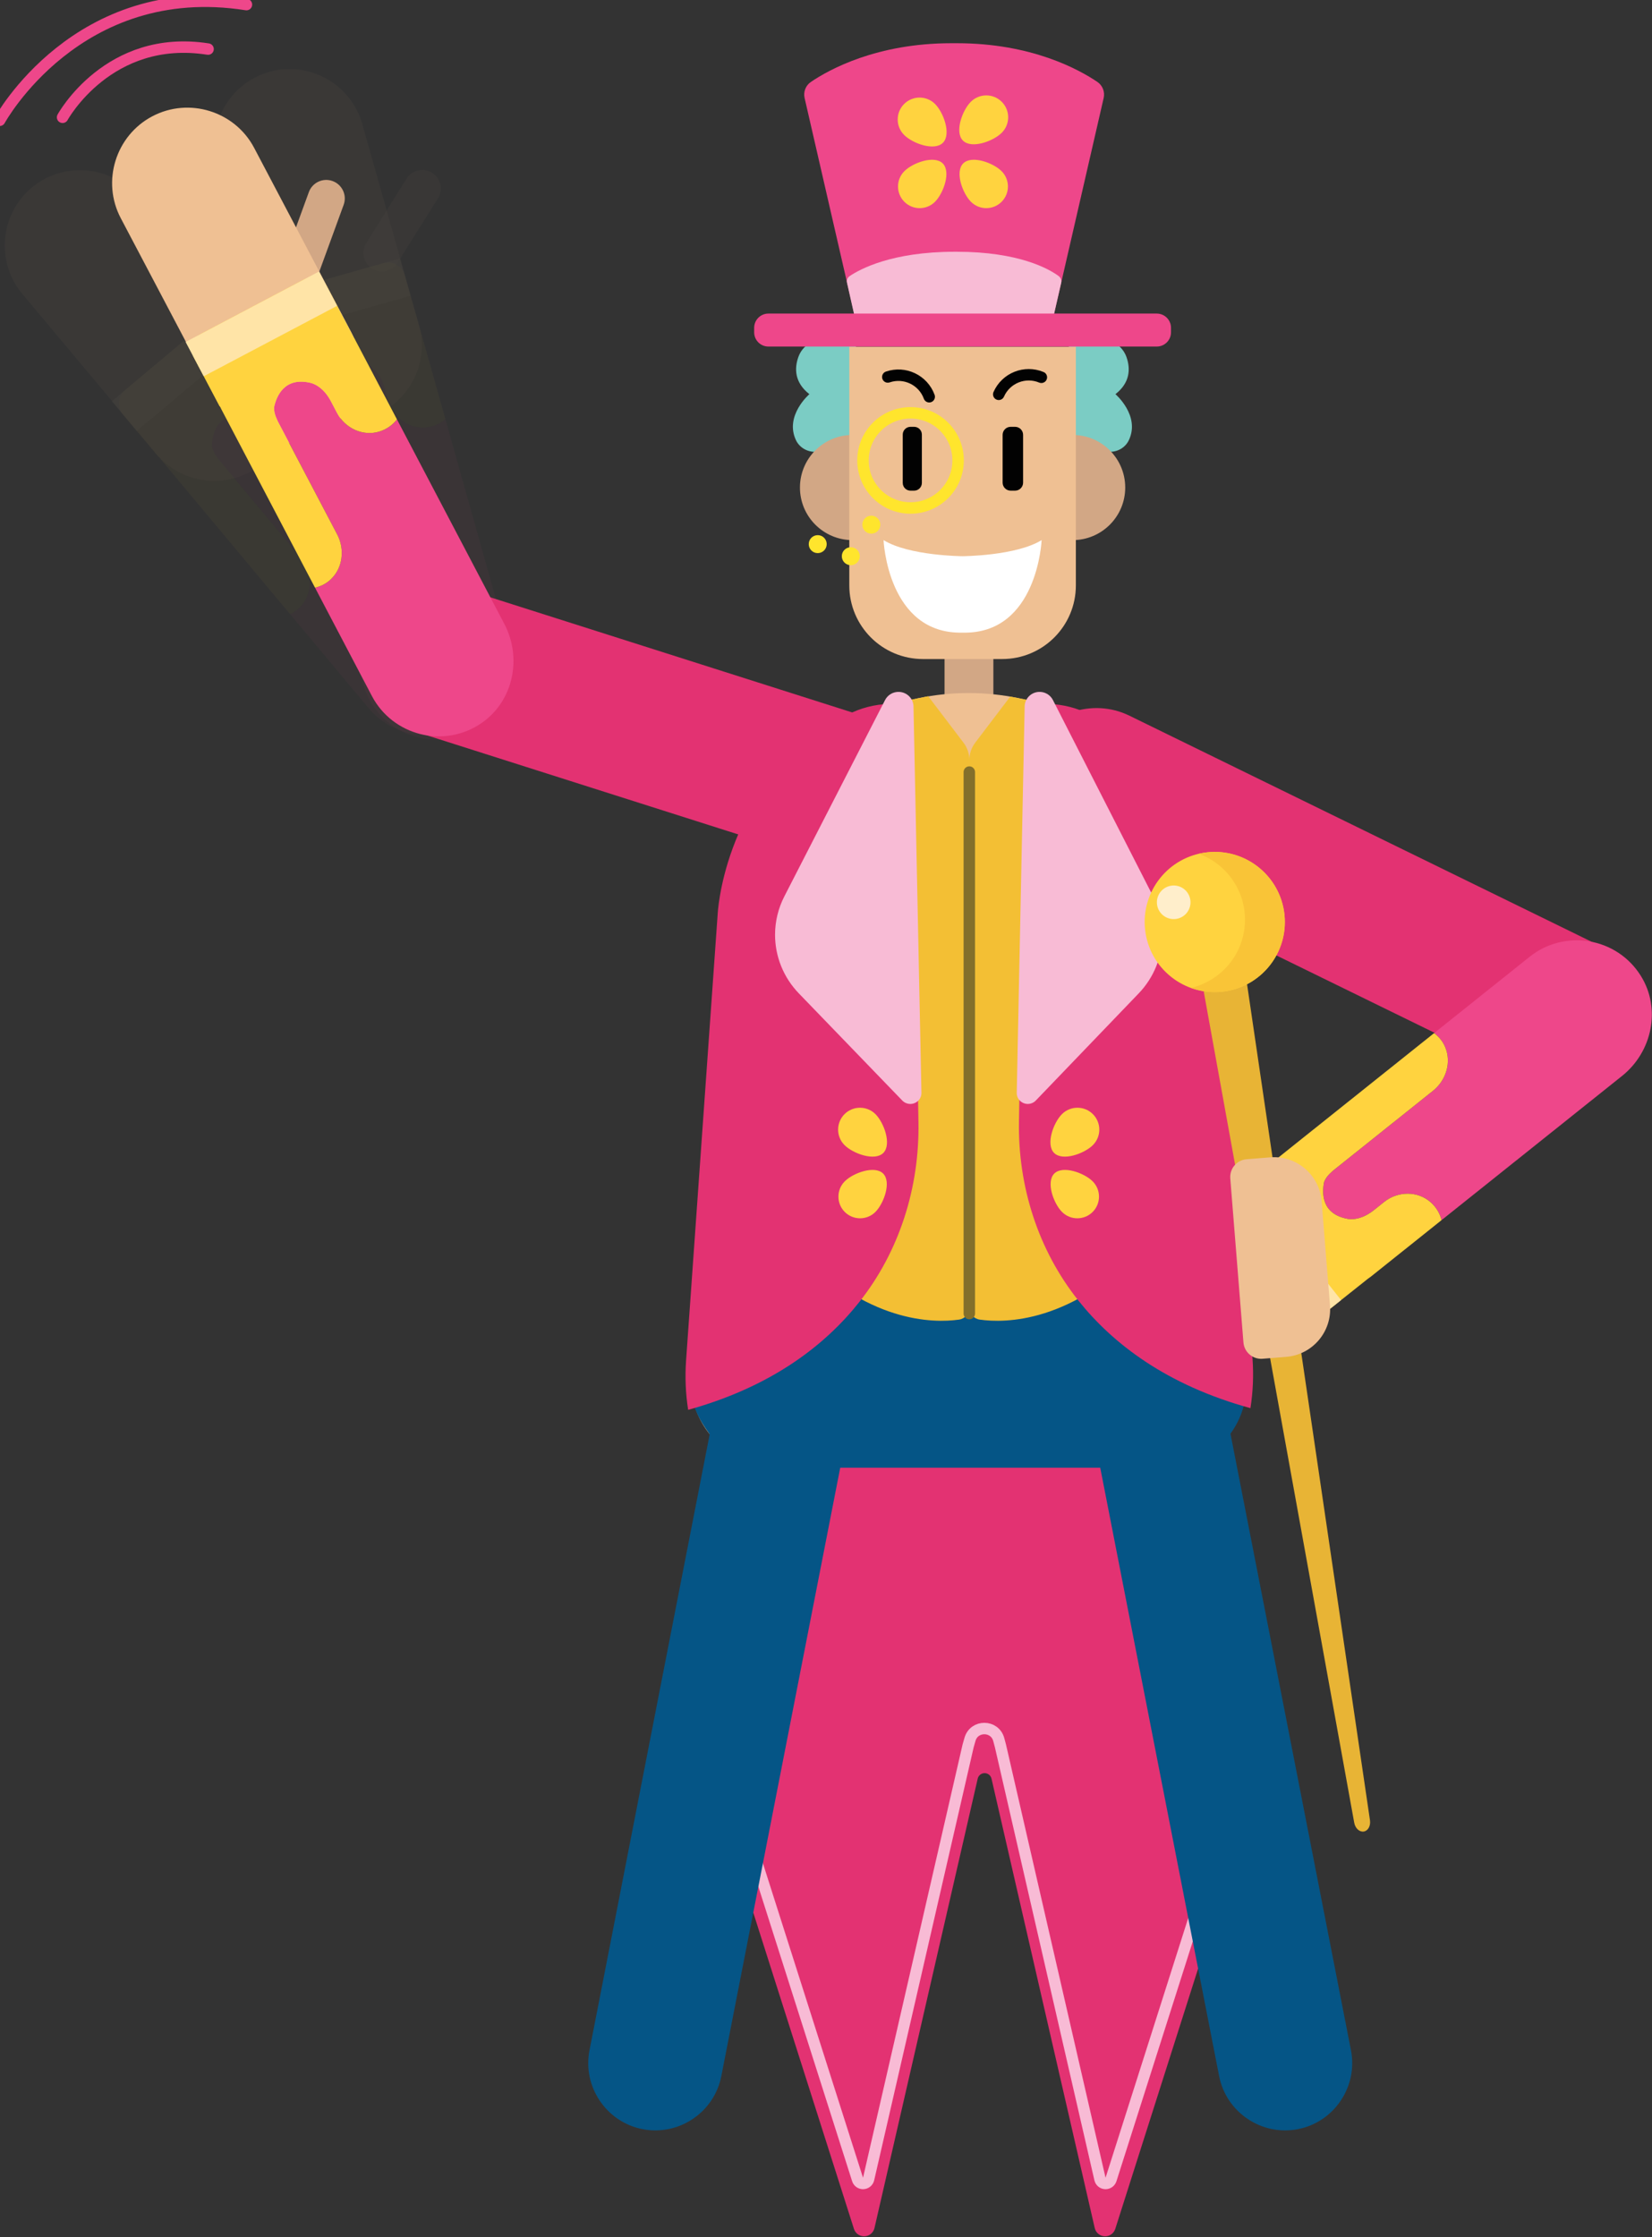 <svg width="497" height="673" viewBox="0 0 497 673" fill="none" xmlns="http://www.w3.org/2000/svg">
<rect x="0" y="0" width="497" height="673" fill="#333333" stroke="none"/>
<g clip-path="url(#clip0)">
<g opacity="0.33">
<g opacity="0.33">
<path opacity="0.33" d="M66.655 64.07C63.605 63.649 60.792 65.779 60.37 68.829L57.24 91.488C56.819 94.538 58.949 97.352 61.999 97.773C65.049 98.195 67.863 96.064 68.283 93.014L71.414 70.355C71.835 67.305 69.704 64.491 66.655 64.07Z" fill="#D2A785"/>
<path opacity="0.33" d="M9.525 56.461C-0.038 64.471 -1.308 78.849 6.703 88.411L47.046 136.572C55.057 146.134 69.434 147.404 78.997 139.394C88.559 131.383 89.829 117.006 81.818 107.444L41.475 59.283C33.464 49.721 19.087 48.451 9.525 56.461Z" fill="#EFC093"/>
<path opacity="0.33" d="M90.41 167.697L65.644 138.049C65.65 138.048 65.684 138.042 65.684 138.042C65.684 138.042 64.099 136.254 63.785 134.31C63.785 134.302 63.785 134.296 63.784 134.288C63.777 130.957 64.836 124.586 73.089 124.818C73.096 124.818 73.101 124.818 73.108 124.818C73.18 124.82 73.259 124.829 73.331 124.832C74.583 124.944 77.338 125.596 80.166 128.981C80.172 128.989 80.179 128.991 80.185 128.999L82.675 131.979C86.043 136.011 91.872 137.322 96.419 134.689C98.347 133.573 99.743 131.996 100.633 130.214C100.665 130.149 100.742 130.128 100.788 130.184C102.589 132.34 131.477 166.923 145.256 183.418C152.707 192.337 152.782 205.618 144.784 214.051C135.32 224.026 119.444 223.272 110.881 213.021L87.353 184.855C87.311 184.804 87.327 184.731 87.386 184.702C88.884 183.974 90.27 182.91 91.358 181.331C94.214 177.186 93.637 171.56 90.41 167.697Z" fill="#EE478A"/>
<path opacity="0.33" d="M100.67 130.139C99.782 131.951 98.374 133.557 96.42 134.689C91.873 137.322 86.045 136.013 82.676 131.981L80.185 128.998C80.179 128.991 80.172 128.988 80.167 128.981C77.338 125.596 74.583 124.944 73.332 124.832C73.259 124.829 73.18 124.82 73.108 124.818C73.101 124.817 73.096 124.817 73.089 124.817C64.837 124.586 63.777 130.956 63.784 134.288C63.785 134.295 63.785 134.302 63.786 134.309C64.1 136.254 65.684 138.042 65.684 138.042C65.684 138.042 65.65 138.047 65.644 138.048L90.413 167.699C93.639 171.561 94.214 177.186 91.359 181.33C90.261 182.923 88.859 183.993 87.345 184.722C87.302 184.743 87.25 184.73 87.219 184.694L48.423 138.25C48.21 137.994 48.029 137.723 47.829 137.461L47.751 137.527L36.971 124.682C35.128 122.487 35.415 119.213 37.61 117.37L64.405 94.884C66.6 93.041 69.874 93.327 71.716 95.523L82.496 108.368L82.494 108.369C82.74 108.637 82.999 108.888 83.235 109.17C83.235 109.17 99.731 128.917 100.659 130.029C100.686 130.062 100.689 130.102 100.67 130.139Z" fill="#FFD33F"/>
<path opacity="0.33" d="M68.291 91.623L33.724 120.633C33.675 120.674 33.668 120.748 33.71 120.797L41.062 129.557C41.103 129.606 41.176 129.612 41.226 129.571L75.792 100.561C75.842 100.52 75.848 100.447 75.807 100.397L68.456 91.638C68.414 91.588 68.339 91.582 68.291 91.623Z" fill="#FFE4A7"/>
</g>
</g>
<g opacity="0.33">
<g opacity="0.33">
<path opacity="0.33" d="M129.996 51.967C127.387 50.334 123.947 51.125 122.313 53.734L110.175 73.123C108.542 75.732 109.333 79.172 111.942 80.805C114.552 82.439 117.991 81.648 119.625 79.038L131.763 59.65C133.396 57.041 132.605 53.602 129.996 51.967Z" fill="#D2A785"/>
<path opacity="0.33" d="M80.997 21.623C68.993 25.013 61.944 37.609 65.334 49.613L82.409 110.074C85.799 122.079 98.394 129.127 110.399 125.737C122.403 122.347 129.452 109.751 126.061 97.747L108.987 37.286C105.597 25.281 93.001 18.233 80.997 21.623Z" fill="#EFC093"/>
<path opacity="0.33" d="M109.216 156.232L98.77 119.04C98.775 119.041 98.809 119.05 98.809 119.05C98.809 119.05 98.096 116.77 98.606 114.868C98.608 114.861 98.611 114.855 98.613 114.847C99.972 111.806 103.548 106.428 110.982 110.02C110.988 110.023 110.992 110.025 110.999 110.028C111.063 110.059 111.132 110.1 111.196 110.132C112.292 110.747 114.539 112.47 115.732 116.717C115.735 116.726 115.739 116.732 115.741 116.741L116.792 120.48C118.213 125.538 122.994 129.121 128.22 128.582C130.435 128.354 132.356 127.487 133.898 126.226C133.954 126.18 134.032 126.192 134.051 126.262C134.811 128.967 146.997 172.349 152.81 193.041C155.953 204.23 150.581 216.376 139.83 220.792C127.111 226.015 112.937 218.824 109.324 205.965L99.399 170.631C99.382 170.568 99.426 170.508 99.491 170.506C101.156 170.456 102.857 170.052 104.496 169.058C108.799 166.447 110.577 161.078 109.216 156.232Z" fill="#EE478A"/>
<path opacity="0.33" d="M133.961 126.173C132.408 127.463 130.466 128.35 128.219 128.582C122.994 129.121 118.213 125.539 116.792 120.482L115.741 116.74C115.738 116.732 115.734 116.726 115.731 116.717C114.538 112.47 112.292 110.747 111.196 110.132C111.131 110.1 111.063 110.059 110.998 110.027C110.992 110.025 110.987 110.023 110.981 110.019C103.547 106.427 99.971 111.805 98.612 114.847C98.61 114.854 98.607 114.86 98.605 114.868C98.095 116.77 98.808 119.05 98.808 119.05C98.808 119.05 98.775 119.041 98.769 119.039L109.217 156.235C110.578 161.079 108.799 166.447 104.497 169.057C102.843 170.061 101.126 170.463 99.446 170.506C99.398 170.508 99.355 170.476 99.342 170.429L82.976 112.169C82.886 111.848 82.833 111.527 82.758 111.206L82.659 111.234L78.087 95.101C77.306 92.343 78.908 89.474 81.666 88.693L115.32 79.155C118.078 78.374 120.947 79.976 121.729 82.734L126.3 98.867H126.298C126.413 99.213 126.546 99.548 126.646 99.902C126.646 99.902 133.605 124.673 133.996 126.068C134.007 126.108 133.993 126.146 133.961 126.173Z" fill="#FFD33F"/>
<path opacity="0.33" d="M120.202 77.772L76.785 90.075C76.723 90.093 76.687 90.157 76.704 90.219L79.822 101.222C79.84 101.284 79.904 101.32 79.966 101.302L123.383 89C123.445 88.982 123.481 88.918 123.464 88.856L120.346 77.854C120.328 77.792 120.264 77.754 120.202 77.772Z" fill="#FFE4A7"/>
</g>
</g>
<path d="M305.442 427.96H354.02L380.003 530.764L335.525 670.497C335.102 671.827 333.867 672.731 332.471 672.731C330.978 672.731 329.682 671.698 329.348 670.243L298.29 535.051C298.068 534.084 297.208 533.4 296.216 533.4C295.225 533.4 294.364 534.085 294.142 535.051L263.085 670.243C262.75 671.698 261.455 672.731 259.961 672.731C258.566 672.731 257.33 671.827 256.907 670.497L212.429 530.764L238.413 427.96H286.99H305.442V427.96Z" fill="#E33272"/>
<path d="M219.893 535.925L257.998 655.638C258.226 656.352 258.889 656.837 259.638 656.837C260.44 656.837 261.135 656.283 261.315 655.501L291.231 525.313C291.249 525.235 291.269 525.158 291.29 525.082L291.819 523.237C293.073 518.859 299.295 518.912 300.476 523.31L300.981 525.197L330.924 655.502C331.104 656.284 331.799 656.838 332.601 656.838C333.351 656.838 334.014 656.353 334.241 655.639L372.346 535.926" stroke="#F8BBD5" stroke-width="3.441" stroke-miterlimit="10" stroke-linecap="round" stroke-linejoin="round"/>
<path d="M298.852 196.871H284.166V209.361H298.852V196.871Z" fill="#D2A785"/>
<path d="M349.26 440.7H232.89C218.392 440.7 206.956 428.37 208.046 413.913L217.073 282.791C217.073 241.921 250.513 208.482 291.383 208.482C332.254 208.482 365.693 241.921 365.693 282.791L374.114 414.04C375.126 428.452 363.708 440.7 349.26 440.7Z" fill="#EFC093"/>
<path d="M370.969 353.123L374.93 414.855C375.361 420.986 373.526 426.713 370.182 431.285L406.438 616.785C408.571 627.693 401.39 638.362 390.482 640.495C379.573 642.627 368.905 635.446 366.772 624.538L331 441.516H252.782L217.01 624.538C214.877 635.446 204.208 642.627 193.3 640.495C182.392 638.362 175.211 627.693 177.344 616.785L213.511 431.442C210.142 426.838 207.448 421.853 207.913 415.676L212.154 354.089L370.969 353.123Z" fill="#055586"/>
<path d="M489.063 313.554C483.582 324.759 469.93 329.443 458.725 323.963L319.864 256.044C308.658 250.563 303.974 236.911 309.455 225.706C314.936 214.5 328.588 209.816 339.793 215.297L478.654 283.215C489.859 288.696 494.542 302.348 489.063 313.554Z" fill="#E33272"/>
<path d="M431.112 328.13L400.928 352.241C400.934 352.244 400.966 352.256 400.966 352.256C400.966 352.256 399.057 353.692 398.362 355.534C398.36 355.541 398.358 355.548 398.355 355.555C397.684 358.818 397.451 365.272 405.584 366.692C405.591 366.693 405.596 366.694 405.603 366.695C405.674 366.708 405.753 366.714 405.824 366.726C407.073 366.866 409.903 366.777 413.35 364.024C413.357 364.018 413.364 364.016 413.371 364.01L416.406 361.587C420.51 358.307 426.484 358.187 430.414 361.673C432.08 363.151 433.134 364.976 433.651 366.899C433.67 366.969 433.74 367.005 433.797 366.96C435.992 365.206 471.199 337.082 487.991 323.668C497.072 316.414 499.796 303.415 493.64 293.557C486.357 281.894 470.65 279.465 460.214 287.801L431.539 310.707C431.488 310.748 431.488 310.823 431.541 310.863C432.863 311.875 434.009 313.195 434.76 314.959C436.732 319.59 435.045 324.988 431.112 328.13Z" fill="#EE478A"/>
<path d="M433.672 366.979C433.164 365.026 432.104 363.171 430.415 361.672C426.485 358.186 420.512 358.306 416.408 361.584L413.371 364.01C413.364 364.016 413.357 364.018 413.35 364.023C409.903 366.776 407.073 366.865 405.824 366.725C405.753 366.714 405.673 366.707 405.603 366.695C405.596 366.693 405.591 366.692 405.584 366.691C397.451 365.271 397.684 358.818 398.355 355.555C398.358 355.547 398.359 355.541 398.361 355.534C399.057 353.691 400.966 352.255 400.966 352.255C400.966 352.255 400.934 352.243 400.928 352.241L431.114 328.127C435.046 324.987 436.733 319.589 434.761 314.959C434.003 313.18 432.843 311.851 431.505 310.835C431.466 310.806 431.413 310.808 431.376 310.837L384.093 348.607C383.834 348.815 383.603 349.045 383.354 349.262L383.29 349.182L370.165 359.617C367.922 361.401 367.548 364.666 369.333 366.91L391.102 394.29C392.886 396.534 396.151 396.906 398.395 395.123L411.52 384.687L411.518 384.685C411.813 384.472 412.117 384.277 412.404 384.048C412.404 384.048 432.508 367.989 433.64 367.085C433.672 367.06 433.683 367.02 433.672 366.979Z" fill="#FFD33F"/>
<path d="M394.259 398.262L366.175 362.939C366.134 362.889 366.143 362.816 366.194 362.775L375.145 355.658C375.195 355.618 375.268 355.627 375.308 355.677L403.393 391C403.433 391.05 403.425 391.124 403.374 391.164L394.423 398.281C394.372 398.321 394.299 398.312 394.259 398.262Z" fill="#FFE4A7"/>
<path d="M111.642 192.065C107.86 203.952 114.491 216.772 126.378 220.554L249.258 259.652C261.144 263.434 273.965 256.803 277.746 244.916C281.529 233.029 274.898 220.21 263.011 216.427L140.13 177.33C128.244 173.547 115.424 180.179 111.642 192.065Z" fill="#E33272"/>
<path d="M100.062 54.466C97.17 53.411 93.97 54.901 92.916 57.793L85.079 79.283C84.024 82.175 85.514 85.375 88.406 86.43C91.298 87.485 94.498 85.995 95.552 83.103L103.389 61.612C104.444 58.72 102.954 55.521 100.062 54.466Z" fill="#D2A785"/>
<path d="M45.821 34.984C34.785 40.798 30.512 54.585 36.327 65.621L65.611 121.205C71.425 132.241 85.212 136.513 96.248 130.699C107.284 124.884 111.556 111.098 105.742 100.062L76.458 44.478C70.644 33.442 56.857 29.17 45.821 34.984Z" fill="#EFC093"/>
<path d="M101.438 160.772L83.479 126.568C83.485 126.569 83.519 126.57 83.519 126.57C83.519 126.57 82.347 124.489 82.451 122.522C82.452 122.515 82.452 122.508 82.453 122.501C83.149 119.243 85.527 113.238 93.546 115.204C93.553 115.206 93.558 115.207 93.564 115.209C93.634 115.226 93.709 115.251 93.78 115.27C94.98 115.643 97.536 116.861 99.586 120.767C99.591 120.775 99.596 120.779 99.601 120.788L101.406 124.226C103.849 128.877 109.271 131.387 114.271 129.772C116.39 129.088 118.088 127.84 119.334 126.286C119.378 126.23 119.458 126.225 119.491 126.29C120.797 128.777 141.746 168.673 151.737 187.702C157.14 197.992 154.414 210.99 144.817 217.546C133.464 225.302 118.104 221.219 111.894 209.393L94.832 176.899C94.802 176.841 94.833 176.773 94.896 176.757C96.515 176.361 98.094 175.612 99.49 174.299C103.155 170.851 103.777 165.229 101.438 160.772Z" fill="#EE478A"/>
<path d="M119.384 126.222C118.134 127.806 116.419 129.079 114.27 129.773C109.271 131.389 103.849 128.88 101.407 124.229L99.6 120.788C99.595 120.78 99.59 120.776 99.586 120.767C97.535 116.862 94.979 115.644 93.779 115.271C93.709 115.252 93.634 115.227 93.564 115.21C93.557 115.208 93.552 115.207 93.546 115.205C85.527 113.239 83.149 119.243 82.452 122.501C82.451 122.509 82.451 122.515 82.45 122.522C82.346 124.489 83.518 126.57 83.518 126.57C83.518 126.57 83.484 126.569 83.478 126.568L101.439 160.774C103.779 165.23 103.155 170.85 99.49 174.299C98.081 175.624 96.486 176.375 94.852 176.768C94.805 176.779 94.757 176.756 94.734 176.714L66.601 123.135C66.446 122.84 66.328 122.537 66.187 122.239L66.096 122.286L58.267 107.458C56.929 104.924 57.899 101.784 60.433 100.446L91.366 84.113C93.901 82.774 97.041 83.744 98.379 86.279L106.208 101.107L106.206 101.109C106.39 101.422 106.591 101.722 106.762 102.048C106.762 102.048 118.724 124.829 119.397 126.111C119.416 126.148 119.41 126.188 119.384 126.222Z" fill="#FFD33F"/>
<path d="M95.853 81.745L55.947 102.815C55.89 102.846 55.868 102.916 55.898 102.973L61.238 113.085C61.268 113.142 61.338 113.164 61.395 113.134L101.301 92.064C101.358 92.034 101.38 91.963 101.35 91.906L96.01 81.794C95.98 81.737 95.91 81.715 95.853 81.745Z" fill="#FFE4A7"/>
<path d="M239.471 132.434C235.952 125.046 243.498 118.575 243.498 118.575C238.934 115 239.004 110.736 240.18 107.404C241.375 104.016 244.761 101.818 248.449 101.818H252.271C255.994 101.818 259.013 104.75 259.013 108.366V123.947C259.013 127.88 256.652 131.453 252.969 133.091L247.859 135.363C244.711 136.763 240.925 135.485 239.471 132.434Z" fill="#7BCCC4"/>
<path d="M339.605 132.434C343.124 125.046 335.578 118.575 335.578 118.575C340.142 115 340.072 110.736 338.896 107.404C337.701 104.016 334.315 101.818 330.627 101.818H326.805C323.082 101.818 320.063 104.75 320.063 108.366V123.947C320.063 127.88 322.424 131.453 326.107 133.091L331.217 135.363C334.365 136.763 338.152 135.485 339.605 132.434Z" fill="#7BCCC4"/>
<path d="M256.479 130.845C247.744 130.845 240.663 137.926 240.663 146.661C240.663 155.396 247.744 162.477 256.479 162.477V130.845Z" fill="#D2A785"/>
<path d="M322.703 162.478C331.438 162.478 338.519 155.397 338.519 146.662C338.519 137.927 331.438 130.846 322.703 130.846V162.478Z" fill="#D2A785"/>
<path d="M301.522 198.251H277.66C265.427 198.251 255.511 188.335 255.511 176.103V104.297H323.67V176.103C323.67 188.335 313.754 198.251 301.522 198.251Z" fill="#EFC093"/>
<path d="M316.516 96.978L332.034 29.492C332.461 27.637 331.717 25.714 330.142 24.646C324.634 20.91 310.329 13.003 287.896 13.003H286.202C263.77 13.003 249.465 20.91 243.956 24.646C242.382 25.714 241.638 27.637 242.064 29.492L257.582 96.978H316.516Z" fill="#EE478A"/>
<path d="M319.242 85.151C319.469 84.353 319.116 83.498 318.446 83.008C315.558 80.897 306.576 75.733 287.802 75.733H287.208C268.246 75.733 258.643 81.001 255.602 83.071C254.93 83.528 254.629 84.354 254.837 85.14L257.217 95.707L257.547 96.978H316.531L319.242 85.151Z" fill="#F8BBD5"/>
<path d="M348.022 104.25H231.159C228.812 104.25 226.892 102.33 226.892 99.982V98.597C226.892 96.25 228.812 94.329 231.159 94.329H348.022C350.369 94.329 352.29 96.25 352.29 98.597V99.982C352.29 102.33 350.369 104.25 348.022 104.25Z" fill="#EE478A"/>
<path d="M301.325 51.492C303.869 54.036 303.869 58.162 301.325 60.707C298.781 63.251 294.656 63.251 292.111 60.707C289.566 58.162 287.233 51.703 289.777 49.159C292.322 46.614 298.781 48.947 301.325 51.492Z" fill="#FFD33F"/>
<path d="M281.288 60.707C278.743 63.251 274.618 63.251 272.073 60.707C269.529 58.162 269.529 54.037 272.073 51.493C274.618 48.948 281.077 46.614 283.622 49.159C286.166 51.704 283.833 58.162 281.288 60.707Z" fill="#FFD33F"/>
<path d="M272 40.596C269.428 38.025 269.428 33.854 272 31.283C274.571 28.711 278.74 28.711 281.312 31.283C283.883 33.854 286.242 40.383 283.671 42.954C281.1 45.526 274.571 43.168 272 40.596Z" fill="#FFD33F"/>
<path d="M292.062 30.627C294.634 28.056 298.803 28.056 301.375 30.627C303.947 33.199 303.947 37.367 301.375 39.94C298.803 42.511 292.275 44.87 289.704 42.298C287.133 39.727 289.491 33.199 292.062 30.627Z" fill="#FFD33F"/>
<path d="M275.014 147.603H273.916C272.636 147.603 271.589 146.556 271.589 145.276V130.725C271.589 129.445 272.636 128.398 273.916 128.398H275.014C276.294 128.398 277.341 129.445 277.341 130.725V145.276C277.341 146.556 276.294 147.603 275.014 147.603Z" fill="#020202"/>
<path d="M267.089 113.405C272.156 111.669 277.704 114.299 279.552 119.353" stroke="#020202" stroke-width="3.441" stroke-miterlimit="10" stroke-linecap="round"/>
<path d="M304.044 147.603H305.388C306.712 147.603 307.796 146.519 307.796 145.195V130.806C307.796 129.481 306.712 128.398 305.388 128.398H304.044C302.72 128.398 301.636 129.481 301.636 130.806V145.195C301.636 146.519 302.72 147.603 304.044 147.603Z" fill="#020202"/>
<path d="M313.292 113.5C308.349 111.437 302.641 113.699 300.467 118.622" stroke="#020202" stroke-width="3.441" stroke-miterlimit="10" stroke-linecap="round"/>
<path d="M279.246 209.434L289.878 223.43C291.017 224.93 291.634 226.761 291.634 228.644V393.372C291.634 395.183 290.308 396.712 288.515 396.967C280.945 398.041 260.612 398.148 238.789 374.738C211.174 345.115 238.789 236.662 240.295 236.662C241.802 236.662 272.299 210.869 272.299 210.869L279.246 209.434Z" fill="#F3BF34"/>
<path d="M303.925 209.549L293.38 223.43C292.24 224.929 291.623 226.761 291.623 228.644V393.372C291.623 395.182 292.95 396.712 294.743 396.966C302.313 398.041 322.646 398.148 344.469 374.738C372.084 345.114 344.469 236.662 342.963 236.662C341.456 236.662 311.179 210.958 311.179 210.958L303.925 209.549Z" fill="#F3BF34"/>
<path d="M291.615 232.253V395.149" stroke="#836F2B" stroke-width="3.441" stroke-miterlimit="10" stroke-linecap="round" stroke-linejoin="round"/>
<path d="M308.71 211.562L306.551 337.327C306.217 356.803 312.279 376.008 324.448 391.258C334.742 404.157 350.885 416.65 376.19 423.602C376.963 418.725 377.176 413.778 376.825 408.854L367.271 274.905C367.271 274.905 365.771 240.541 335.292 219.014C334.258 218.284 333.163 217.647 332.037 217.068C330.955 216.511 329.478 215.751 327.994 214.987C324.107 212.988 319.82 211.884 315.448 211.758L308.71 211.562Z" fill="#E33272"/>
<path d="M316.763 210.573L346.917 269.66C348.743 273.238 349.695 277.19 349.695 281.198C349.695 287.761 347.147 294.072 342.579 298.828L311.618 331.066C310.991 331.719 310.12 332.09 309.209 332.09C307.346 332.09 305.847 330.575 305.886 328.732L308.267 212.487C308.316 210.145 310.192 208.242 312.555 208.137C314.32 208.059 315.967 209.013 316.763 210.573Z" fill="#F8BBD5"/>
<path d="M319.507 364.583C322.052 367.128 326.177 367.128 328.722 364.583C331.267 362.039 331.267 357.913 328.722 355.369C326.177 352.824 319.718 350.491 317.174 353.035C314.629 355.58 316.962 362.039 319.507 364.583Z" fill="#FFD33F"/>
<path d="M328.795 344.472C331.367 341.901 331.367 337.731 328.795 335.159C326.223 332.587 322.055 332.587 319.482 335.159C316.912 337.731 314.553 344.259 317.124 346.83C319.696 349.402 326.223 347.044 328.795 344.472Z" fill="#FFD33F"/>
<path d="M274.167 211.562L276.315 337.629C276.647 357.152 270.616 376.404 258.509 391.69C248.268 404.62 232.207 417.143 207.031 424.111C206.262 419.222 206.05 414.262 206.399 409.327L215.905 275.056C215.905 275.056 217.398 240.609 247.721 219.031C248.75 218.299 249.839 217.661 250.959 217.08C252.036 216.521 253.505 215.76 254.982 214.995C258.848 212.99 263.114 211.884 267.464 211.757L274.167 211.562Z" fill="#E33272"/>
<path d="M266.278 210.573L235.964 269.66C234.128 273.238 233.172 277.19 233.172 281.198C233.172 287.761 235.733 294.072 240.325 298.828L271.45 331.066C272.081 331.719 272.956 332.09 273.872 332.09C275.744 332.09 277.251 330.575 277.213 328.732L274.819 212.487C274.77 210.145 272.884 208.242 270.507 208.137C268.734 208.059 267.079 209.013 266.278 210.573Z" fill="#F8BBD5"/>
<path d="M263.359 364.583C260.814 367.128 256.689 367.128 254.144 364.583C251.6 362.039 251.6 357.913 254.144 355.369C256.689 352.824 263.148 350.491 265.693 353.035C268.237 355.58 265.904 362.039 263.359 364.583Z" fill="#FFD33F"/>
<path d="M254.072 344.472C251.5 341.901 251.5 337.731 254.072 335.159C256.643 332.587 260.812 332.587 263.384 335.159C265.955 337.731 268.314 344.259 265.743 346.83C263.171 349.402 256.643 347.044 254.072 344.472Z" fill="#FFD33F"/>
<path d="M273.936 152.812C281.839 152.812 288.246 146.405 288.246 138.502C288.246 130.599 281.839 124.192 273.936 124.192C266.033 124.192 259.626 130.599 259.626 138.502C259.626 146.405 266.033 152.812 273.936 152.812Z" stroke="#FFE52D" stroke-width="3.441" stroke-miterlimit="10"/>
<path d="M264.838 157.833C264.838 159.325 263.629 160.535 262.136 160.535C260.644 160.535 259.434 159.325 259.434 157.833C259.434 156.341 260.644 155.131 262.136 155.131C263.629 155.131 264.838 156.341 264.838 157.833Z" fill="#FFE52D"/>
<path d="M258.662 167.319C258.662 168.811 257.453 170.021 255.96 170.021C254.468 170.021 253.258 168.811 253.258 167.319C253.258 165.827 254.468 164.617 255.96 164.617C257.453 164.617 258.662 165.827 258.662 167.319Z" fill="#FFE52D"/>
<path d="M248.712 163.688C248.712 165.18 247.502 166.39 246.01 166.39C244.517 166.39 243.308 165.18 243.308 163.688C243.308 162.196 244.517 160.986 246.01 160.986C247.502 160.986 248.712 162.196 248.712 163.688Z" fill="#FFE52D"/>
<path d="M-0.095 36.188C-0.095 36.188 23.284 -6.633 74.142 1.383" stroke="#EE478A" stroke-width="3.441" stroke-miterlimit="10" stroke-linecap="round"/>
<path d="M289.591 167.319C289.591 167.319 273.497 167.228 265.814 162.477C265.814 162.477 267.004 190.844 289.591 190.314C312.177 190.844 313.367 162.477 313.367 162.477C305.684 167.228 289.591 167.319 289.591 167.319Z" fill="white"/>
<path d="M18.827 35.288C18.827 35.288 32.613 10.038 62.601 14.765" stroke="#EE478A" stroke-width="3.441" stroke-miterlimit="10" stroke-linecap="round"/>
<path d="M360.261 287.894L407.414 548.315C407.716 549.985 408.989 551.162 410.278 550.963C411.568 550.765 412.401 549.264 412.154 547.584L373.668 285.83C372.948 280.934 369.265 277.384 365.505 277.963C361.745 278.543 359.379 283.023 360.261 287.894Z" fill="#E8B435"/>
<path d="M344.635 280.684C346.47 292.185 357.282 300.02 368.783 298.184C380.284 296.349 388.119 285.537 386.283 274.036C384.448 262.535 373.636 254.7 362.135 256.536C350.634 258.372 342.799 269.183 344.635 280.684Z" fill="#FFD33F"/>
<path d="M348.112 272.23C348.552 274.987 351.144 276.865 353.901 276.425C356.658 275.985 358.536 273.394 358.096 270.636C357.656 267.879 355.064 266.001 352.307 266.441C349.55 266.881 347.672 269.473 348.112 272.23Z" fill="#FFEECB"/>
<path d="M374.519 277.886C375.075 268.341 369.185 259.92 360.626 256.834C362.558 256.382 364.581 256.185 366.663 256.306C378.289 256.982 387.166 266.956 386.49 278.582C385.813 290.209 375.84 299.086 364.213 298.41C362.132 298.289 360.145 297.859 358.279 297.186C367.138 295.112 373.964 287.432 374.519 277.886Z" fill="#F9C437"/>
<path d="M386.937 408.176L379.859 408.744C376.908 408.98 374.323 406.779 374.086 403.828L370.127 354.494C369.891 351.543 372.091 348.959 375.042 348.722L382.12 348.154C390.039 347.518 396.973 353.422 397.608 361.341L400.124 392.687C400.759 400.607 394.855 407.541 386.937 408.176Z" fill="#EFC093"/>
</g>
<defs>
<clipPath id="clip0">
<rect width="497" height="673" fill="white"/>
</clipPath>
</defs>
</svg>
